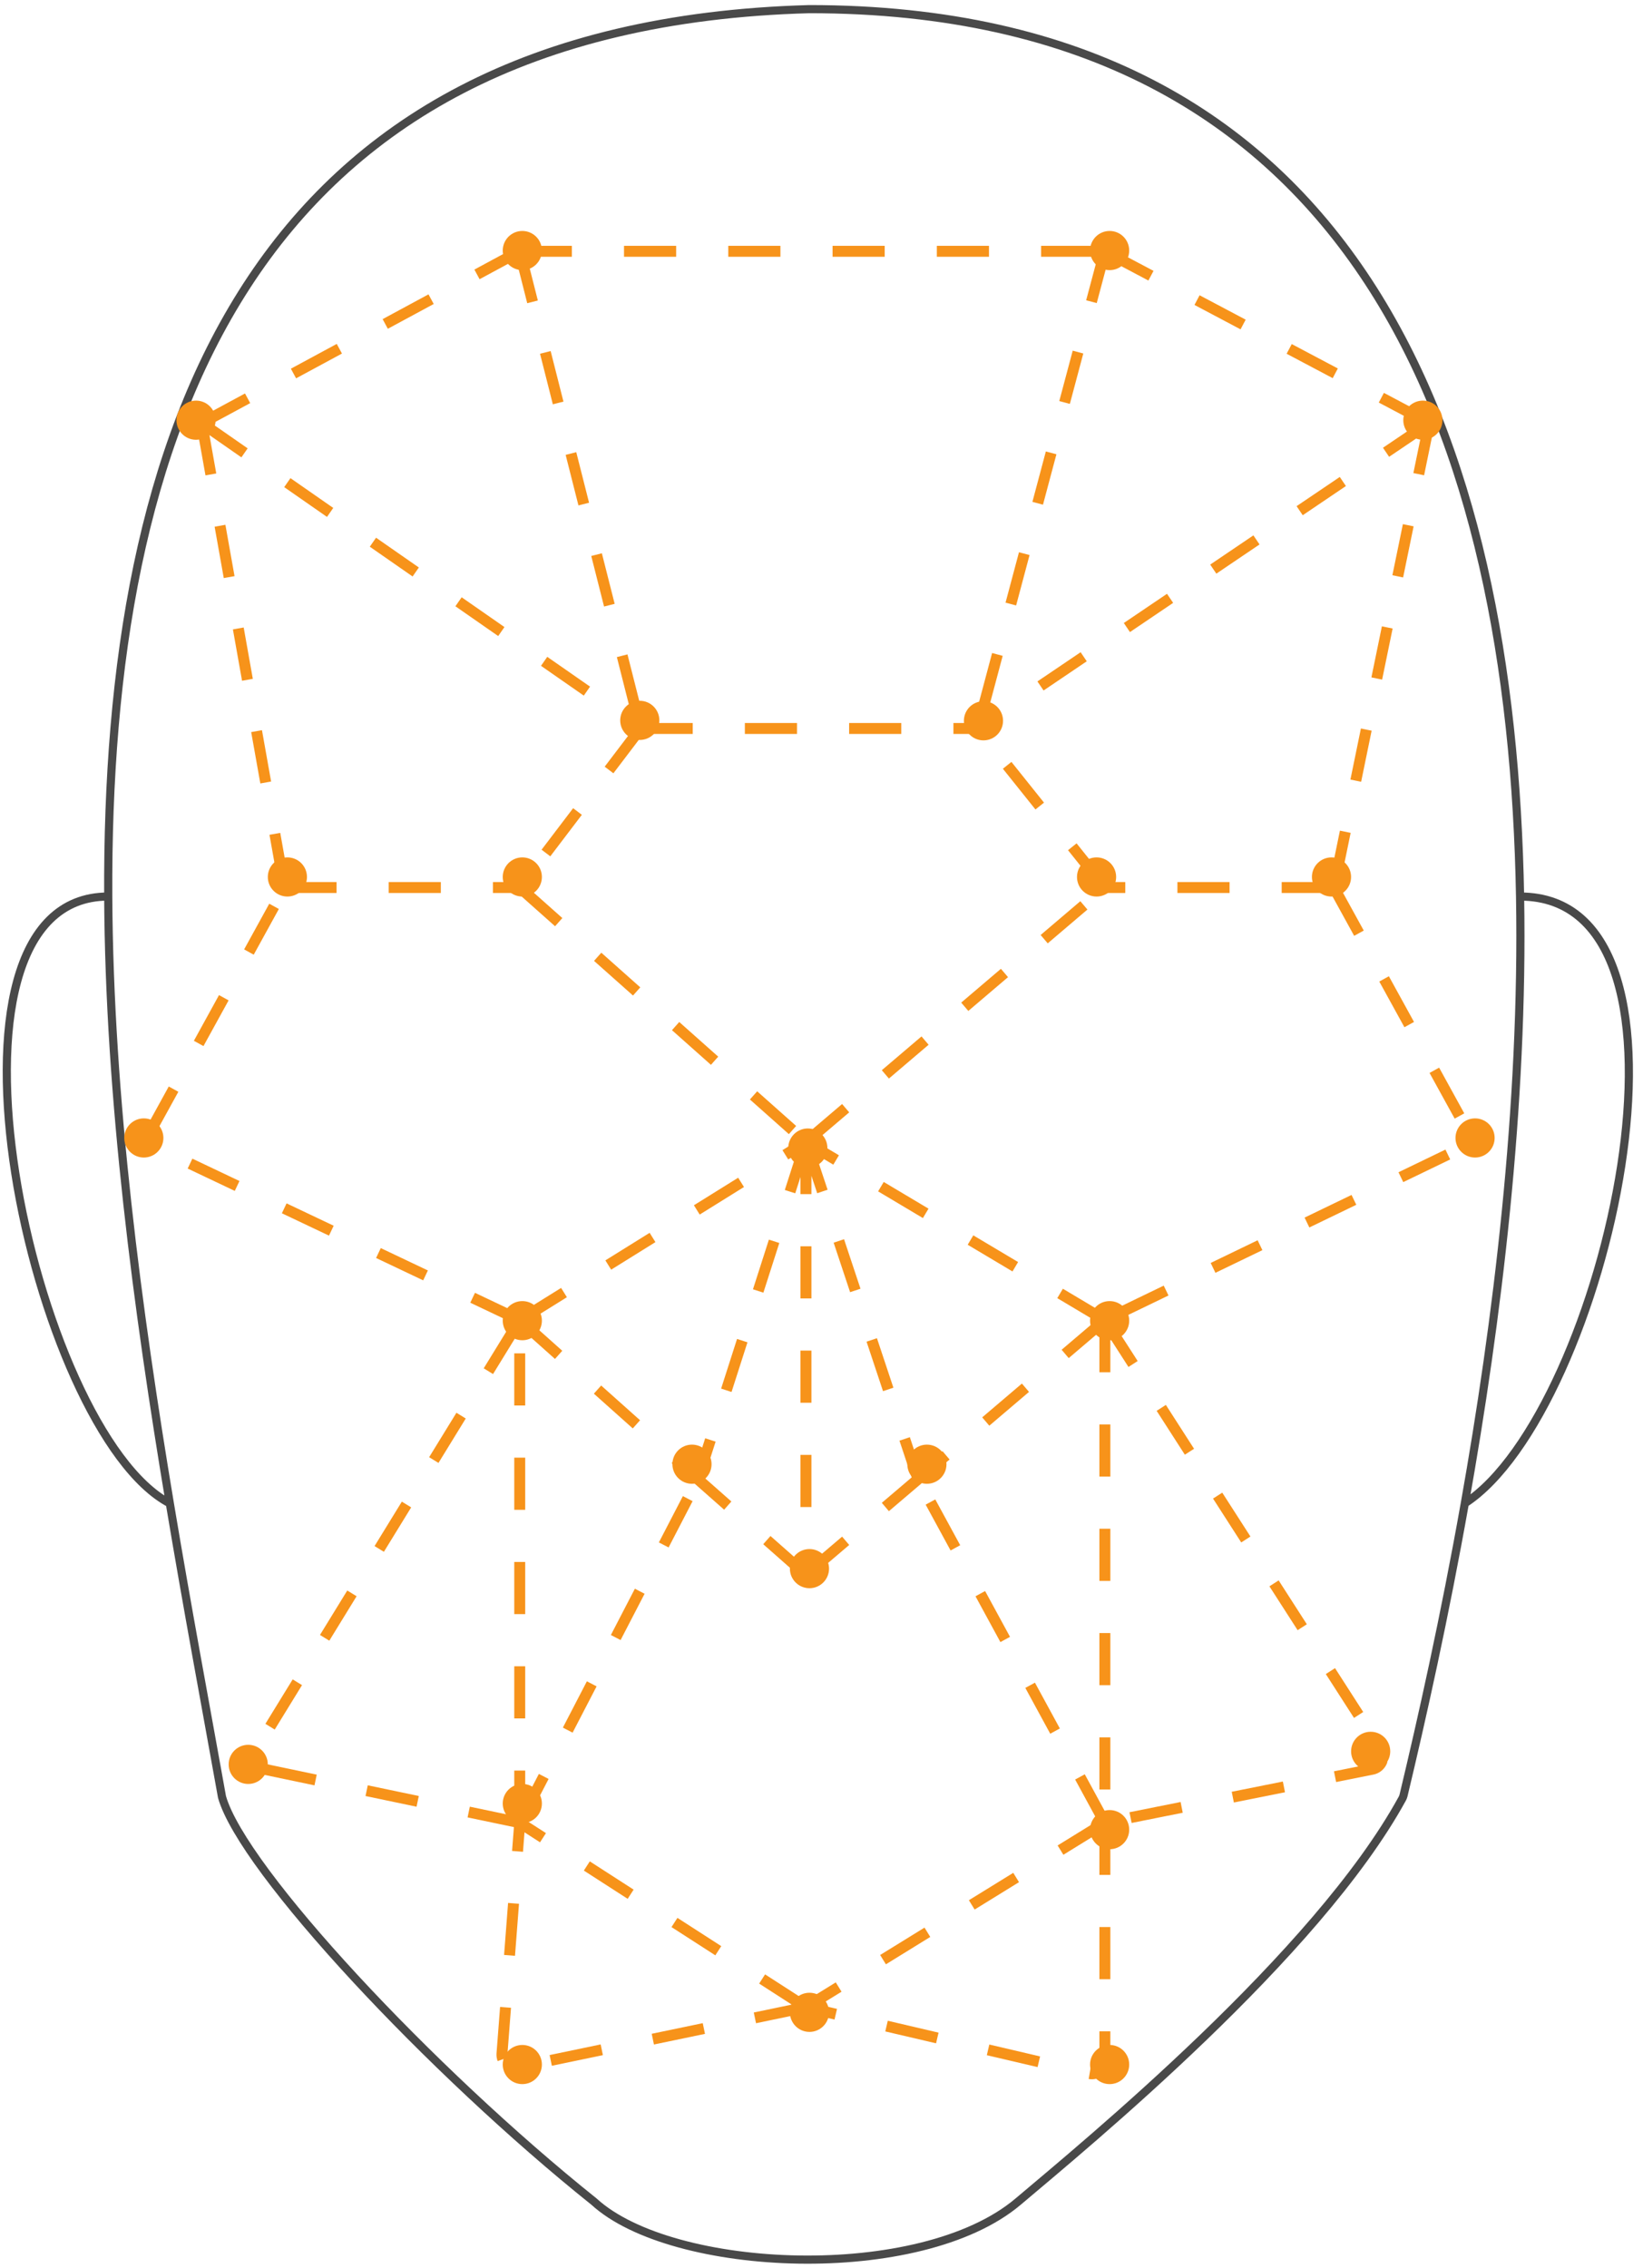 <svg width="150" height="207" viewBox="0 0 150 207" fill="none" xmlns="http://www.w3.org/2000/svg">
<path d="M138.777 81.827C138.039 40.178 124.189 0.834 73.888 0.834C22.46 2.251 9.672 39.761 9.881 81.827M138.777 81.827C139.116 101.005 136.676 120.673 133.733 137.213M138.777 81.827C157.296 81.827 146.572 128.875 133.733 137.213M133.733 137.213C131.878 147.643 129.823 156.829 128.139 163.864C128.115 163.965 128.079 164.059 128.03 164.15C120.225 178.418 99.129 195.715 92.953 200.939C84.016 208.498 61.377 207.49 54.228 200.939C39.333 189.028 22.175 170.685 20.269 164.015C18.818 155.912 17.111 146.831 15.504 137.213M9.881 81.827C9.973 100.301 12.571 119.653 15.504 137.213M9.881 81.827C-7.734 81.827 2.989 130.662 15.504 137.213" stroke="#494949" stroke-width="0.744"/>
<ellipse cx="17.897" cy="38.351" rx="1.787" ry="1.787" fill="#F7931A"/>
<ellipse cx="47.686" cy="22.867" rx="1.787" ry="1.787" fill="#F7931A"/>
<ellipse cx="58.41" cy="65.748" rx="1.787" ry="1.787" fill="#F7931A"/>
<ellipse cx="89.787" cy="65.787" rx="1.787" ry="1.787" fill="#F7931A"/>
<ellipse cx="100.113" cy="80.041" rx="1.787" ry="1.787" fill="#F7931A"/>
<ellipse cx="73.752" cy="104.782" rx="1.787" ry="1.787" fill="#F7931A"/>
<ellipse cx="47.686" cy="80.041" rx="1.787" ry="1.787" fill="#F7931A"/>
<ellipse cx="26.238" cy="80.041" rx="1.787" ry="1.787" fill="#F7931A"/>
<ellipse cx="13.131" cy="103.861" rx="1.787" ry="1.787" fill="#F7931A"/>
<ellipse cx="47.686" cy="120.537" rx="1.787" ry="1.787" fill="#F7931A"/>
<ellipse cx="22.662" cy="161.035" rx="1.787" ry="1.787" fill="#F7931A"/>
<ellipse cx="47.686" cy="164.606" rx="1.787" ry="1.787" fill="#F7931A"/>
<ellipse cx="47.686" cy="188.43" rx="1.787" ry="1.787" fill="#F7931A"/>
<ellipse cx="73.901" cy="183.665" rx="1.787" ry="1.787" fill="#F7931A"/>
<ellipse cx="101.305" cy="188.43" rx="1.787" ry="1.787" fill="#F7931A"/>
<ellipse cx="101.305" cy="166.992" rx="1.787" ry="1.787" fill="#F7931A"/>
<ellipse cx="125.137" cy="159.844" rx="1.787" ry="1.787" fill="#F7931A"/>
<ellipse cx="101.305" cy="120.537" rx="1.787" ry="1.787" fill="#F7931A"/>
<ellipse cx="73.901" cy="143.169" rx="1.787" ry="1.787" fill="#F7931A"/>
<ellipse cx="84.623" cy="133.638" rx="1.787" ry="1.787" fill="#F7931A"/>
<ellipse cx="63.176" cy="133.638" rx="1.787" ry="1.787" fill="#F7931A"/>
<ellipse cx="121.561" cy="80.041" rx="1.787" ry="1.787" fill="#F7931A"/>
<ellipse cx="134.668" cy="103.861" rx="1.787" ry="1.787" fill="#F7931A"/>
<ellipse cx="101.305" cy="22.867" rx="1.787" ry="1.787" fill="#F7931A"/>
<ellipse cx="129.903" cy="38.351" rx="1.787" ry="1.787" fill="#F7931A"/>
<path d="M18.417 38.614L47.45 22.936M18.417 38.614L25.966 81.002M18.417 38.614L58.483 66.486M47.45 22.936H100.871M47.45 22.936L58.483 66.486M100.871 22.936L130.484 38.614M100.871 22.936L89.257 66.486M130.484 38.614L121.774 81.002M130.484 38.614L89.257 66.486M121.774 81.002L133.945 103.131C134.273 103.728 134.033 104.478 133.42 104.774L100.871 120.488M121.774 81.002H100.871M100.871 120.488L126.057 159.668C126.51 160.372 126.112 161.312 125.29 161.476L100.871 166.36M100.871 120.488V166.36M100.871 120.488L73.58 104.229M100.871 120.488L83.814 135.004M100.871 166.36V188.088C100.871 188.854 100.157 189.42 99.411 189.245L73.58 183.2M100.871 166.36L73.58 183.2M100.871 166.36L83.814 135.004M73.58 183.2L47.257 188.684C46.482 188.845 45.769 188.218 45.83 187.429L47.45 166.36M73.58 183.2L47.45 166.36M47.45 166.36L24.136 161.48C23.33 161.312 22.936 160.396 23.366 159.695L47.45 120.488M47.45 166.36V120.488M47.45 166.36L63.709 135.004M47.45 120.488L14.332 104.77C13.713 104.477 13.47 103.723 13.8 103.123L25.966 81.002M47.45 120.488L73.58 104.229M47.45 120.488L63.709 135.004M25.966 81.002H47.45M58.483 66.486L47.45 81.002M58.483 66.486H89.257M47.45 81.002L73.58 104.229M73.58 104.229L100.871 81.002M73.58 104.229V143.714M73.58 104.229L63.709 135.004M73.58 104.229L83.814 135.004M100.871 81.002L89.257 66.486M73.58 143.714L83.814 135.004M73.58 143.714L63.709 135.004" stroke="#F7931A" stroke-dasharray="4.76 4.76"/>
</svg>
